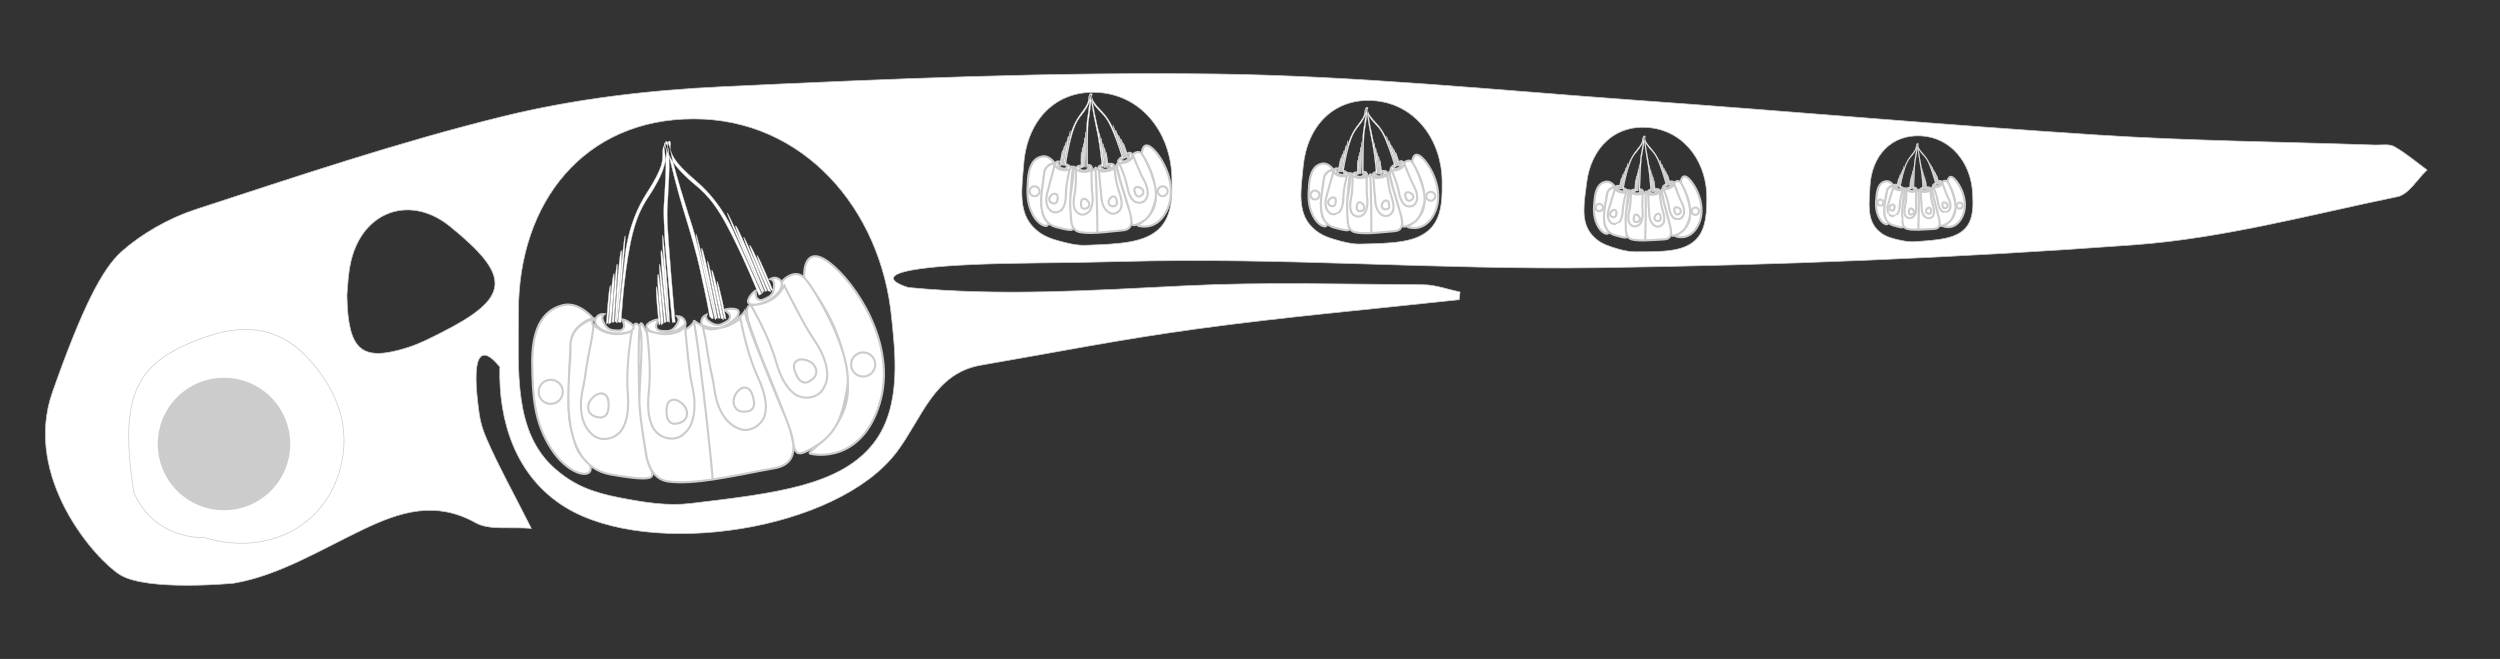 <?xml version="1.0" encoding="utf-8"?>
<!-- Generator: Adobe Illustrator 16.0.0, SVG Export Plug-In . SVG Version: 6.00 Build 0)  -->
<!DOCTYPE svg PUBLIC "-//W3C//DTD SVG 1.1//EN" "http://www.w3.org/Graphics/SVG/1.1/DTD/svg11.dtd">
<svg version="1.1" id="Zebra_Fish" xmlns="http://www.w3.org/2000/svg" xmlns:xlink="http://www.w3.org/1999/xlink" x="0px" y="0px"
	 width="3483.35px" height="918.092px" viewBox="0 0 3483.35 918.092" enable-background="new 0 0 3483.35 918.092"
	 xml:space="preserve">
<rect x="0" y="0" width="3483.35" height="918.092" fill="#333333" stroke="none"/>
<g id="Zebra_fish_-_body">
	<g>
		<path class="anatomy_id_3" fill="#FFFFFF" stroke="#CCCCCC" d="M3336.138,204.299c-7.191-4.072-18.014-1.922-27.195-2.24c-128.328-4.432-256.861-5.631-384.939-13.898
			c-214.006-13.813-427.662-32.959-641.568-48.303c-195.811-14.039-391.664-34.195-587.697-36.76
			c-229.416-3.006-459.217,6.865-688.537,17.701c-102.184,4.84-205.75,16.98-304.883,41.316
			c-144.84,35.561-286.777,83.477-428.783,129.748c-37.17,12.117-75.222,33.932-102.91,58.518
			c-27.029,24-54.719,77.398-96.5,195.969c-41.781,118.57,59.914,233.479,94.332,254.58c38.215,23.428,158.283,11.65,158.283,11.65
			c62.778-10.527,121.74-47.039,180.842-75.199c51.664-24.604,100.329-40.064,156.184-8.959
			c19.111,10.641,47.128,5.309,77.539,7.799c-25.39-50.482-45.84-86.781-62.319-124.795c-4.606-10.623-8.398-21.855-10.091-33.652
			c-19.036-132.618,28.512-66.254,28.51-66.256c-1.987,74.398,21.439,152.398,91.473,195.297
			c118.049,72.297,378.721,33.082,461.789-77.342c35.121-46.674,51.546-109.432,117.247-120.717
			c110.059-18.898,190.333-35.381,300.89-50.559c121.387-16.668,243.6-27.373,365.439-40.674c0.375-3.549,0.738-7.1,1.113-10.66
			c-17.121-3.541-34.219-10.057-51.35-10.15c-110.248-0.611-220.721-4.004-330.72,1.445
			c-129.339,6.416-258.751,15.002-386.714,2.383c0,0-110.832-31.406,180.156-34.156c39.719-0.375,79.551-0.953,119.531-2.066
			c220.014-6.127,440.596,11.881,660.789,8.738c249.582-3.561,499.424-13.629,748.33-31.961
			c123.111-9.072,244.619-41.992,366.236-67.08c15.594-3.219,27.48-24.361,41.088-37.197
			C3366.632,225.78,3352.288,213.442,3336.138,204.299z M613.959,463.962c-14.735,7.434-29.65,15.107-45.299,20.078
			c-64.344,20.438-83.938,5.832-85.254-72.995c1.069-9.162,1.223-29.725,6.114-49.086c17.436-69.049,83.131-90.734,137.666-46.43
			C713.822,385.915,711.31,414.862,613.959,463.962z M1217.764,616.868c-45.891,59.658-135.92,70.402-256,84.666
			c-31.806,3.779-64.186-1.477-98-8c-39.43-7.605-64.588-17.758-90.667-40.666c-57.831-50.801-50.667-135.691-50.667-218.977
			c0-153.051,92.121-268.256,244.316-268.256s260.771,124.791,275.574,277.125C1246.484,485.608,1257.764,564.868,1217.764,616.868z
			 M1617.405,316.333c-20.155,22.225-56.27,23.592-104.437,25.391c-12.758,0.475-25.453-2.656-38.678-6.336
			c-15.42-4.293-25.088-9.137-34.712-19.078c-21.339-22.047-15.757-55.543-13.073-88.631
			c4.932-60.807,45.243-103.609,105.709-98.705c60.466,4.902,99.583,57.98,100.556,118.98
			C1633.044,265.11,1634.972,296.963,1617.405,316.333z M1993.89,317.711c-19.26,20.582-53.205,21.342-98.48,22.328
			c-11.992,0.262-23.871-2.865-36.242-6.516c-14.424-4.26-23.436-8.949-32.33-18.43c-19.725-21.021-13.992-52.406-10.99-83.449
			c5.52-57.053,44.014-96.672,100.744-91.186c56.732,5.488,92.705,55.922,92.73,113.238
			C2009.327,269.819,2010.673,299.77,1993.89,317.711z M2378.101,278.391c-0.355,13.988,0.145,40.008-14.82,55.199
			c-17.172,17.429-46.643,17.33-85.949,17.172c-10.412-0.041-20.65-3.02-31.301-6.463c-12.42-4.018-20.135-8.289-27.643-16.715
			c-16.645-18.68-10.969-45.783-7.668-72.655c6.064-49.378,40.35-82.897,89.453-76.866
			C2349.274,184.093,2379.358,228.657,2378.101,278.391z M2739.21,317.122c-13.492,15.753-38.424,17.41-71.674,19.598
			c-8.809,0.58-17.643-1.334-26.854-3.617c-10.74-2.664-17.518-5.82-24.363-12.502c-15.182-14.816-11.98-38.072-10.777-60.994
			c2.213-42.117,29.229-72.488,71.111-70.289c41.883,2.2,69.957,38.111,71.83,80.246
			C2749.009,281.413,2750.968,303.389,2739.21,317.122z"/>
	</g>
</g>
<g id="Zebra_fish_-_eye">
	<path id="Eye_-_Iris" fill="#FFFFFF" stroke="#CCCCCC" d="M284.279,748.926c90.299,27.489,175.697-17.459,192.631-108.534
		c10.172-54.741-12.125-103.81-49.879-143.563c-37.902-39.91-84.414-45.895-136.117-28.713
		c-102.57,34.084-125.459,80.633-104.57,217.651C215.687,753.449,284.279,748.926,284.279,748.926z"/>
	<circle id="Eye_-_lens" fill="#CCCCCC" cx="312.098" cy="618.638" r="92.315"/>
</g>
<path id="Mantle_cells_-_body" fill="#FFFFFF" stroke="#CCCCCC" stroke-width="3" stroke-miterlimit="10" d="M1120.551,381.762
	c0,0-0.478-42.761,35.037-15.806s95.292,113.68,69.919,196.644c-25.374,82.966-90.807,71.505-97.024,69.272
	c-6.216-2.232,58.062-34.913,52.632-98.229c-5.431-63.316-28.579-99.218-41.595-119.308
	C1126.504,394.247,1118.34,395.404,1120.551,381.762z M826.81,443.948c0,0-19.862-24.661-43.096-18.615
	c-30.742,8-42.803,37.428-42.136,82.095s2.727,80.596,26.061,117.25s55.333,42.633,55.333,28.644
	c0-13.988-15.84-12.602-21.692-35.728c-5.854-23.126-9.882-30.246-8.895-62.928c0.988-32.683,1.304-59.127,3.278-79.23
	C797.639,455.333,821.108,442.76,826.81,443.948z M1591.078,212.233c0,0,1.326-17.42,14.821-5.188
	c13.497,12.233,34.744,49.655,21.468,82.518c-13.277,32.865-39.5,25.875-41.951,24.745c-2.45-1.13,24.872-12.145,24.913-38.108
	c0.041-25.963-8.104-41.396-12.688-50.036C1593.057,217.526,1589.693,217.708,1591.078,212.233z M1469.316,227.102
	c0,0-7.208-10.743-16.878-9.108c-12.796,2.163-18.751,13.711-20.067,31.915c-1.316,18.202-1.755,32.898,6.439,48.646
	s21.005,19.319,21.501,13.625c0.498-5.693-5.999-5.691-7.559-15.312c-1.56-9.62-2.946-12.661-1.383-25.928
	c1.564-13.266,2.632-24.018,4.15-32.129C1457.039,230.698,1467.038,226.416,1469.316,227.102z M1967.899,224.235
	c0,0,1.38-15.72,13.439-4.531c12.063,11.189,30.86,45.209,18.528,74.751c-12.336,29.543-35.946,22.957-38.147,21.911
	c-2.201-1.045,22.59-10.709,22.898-34.158c0.308-23.448-6.889-37.472-10.938-45.323
	C1969.632,229.036,1966.592,229.165,1967.899,224.235z M1857.774,236.392c0,0-6.396-9.777-15.148-8.402
	c-11.58,1.82-17.079,12.188-18.457,28.614c-1.379,16.425-1.929,29.694,5.308,44.002c7.236,14.309,18.769,17.667,19.276,12.53
	c0.509-5.137-5.357-5.203-6.666-13.908c-1.308-8.705-2.528-11.466-0.979-23.432c1.552-11.965,2.627-21.664,4.084-28.974
	C1846.649,239.512,1855.724,235.749,1857.774,236.392z M2342.061,252.795c0,0,1.495-13.02,11.258-3.463
	c9.766,9.557,24.615,38.216,13.721,62.467c-10.896,24.252-30.351,18.26-32.155,17.343c-1.804-0.917,18.991-8.389,19.769-27.849
	c0.775-19.459-4.886-31.261-8.074-37.868C2343.392,256.819,2340.865,256.859,2342.061,252.795z M2250.368,260.442
	c0,0-5.093-8.259-12.389-7.312c-9.654,1.253-14.449,9.739-15.959,23.345c-1.509,13.605-2.26,24.608,3.43,36.647
	c5.689,12.039,15.188,15.083,15.724,10.83c0.537-4.253-4.332-4.438-5.224-11.694c-0.893-7.255-1.845-9.575-0.293-19.474
	c1.554-9.898,2.662-17.926,4.033-23.962C2241.063,262.785,2248.68,259.863,2250.368,260.442z M2713.941,252.25
	c0,0,1.234-10.748,9.293-2.858c8.062,7.889,20.32,31.548,11.326,51.567c-8.994,20.021-25.055,15.074-26.544,14.317
	c-1.489-0.757,15.678-6.925,16.319-22.989c0.64-16.064-4.033-25.806-6.666-31.261C2715.04,255.571,2712.954,255.604,2713.941,252.25
	z M2638.248,258.562c0,0-4.204-6.817-10.227-6.036c-7.97,1.035-11.928,8.04-13.174,19.271c-1.246,11.231-1.866,20.314,2.831,30.253
	c4.696,9.938,12.538,12.451,12.979,8.939c0.443-3.511-3.576-3.664-4.313-9.653c-0.736-5.989-1.522-7.904-0.241-16.076
	c1.282-8.171,2.197-14.798,3.329-19.781C2630.567,260.496,2636.854,258.083,2638.248,258.562z"/>
<path id="Supporting_cells_-_body" fill="#FFFFFF" stroke="#CCCCCC" stroke-width="3" stroke-miterlimit="10" d="M890.975,562.619
	c-1.273-23.567,8.11-99.735-1.431-109.679s-4.914,20.406-35.181,13.844c-30.268-6.562-34.155-20.046-24.051-23.337
	c0,0-36.879,7.099-35.449,40.643c1.433,33.546-24.841,162.933,56.604,177.074c81.443,14.145,53.438-1.292,49.918-22.226
	C897.186,613.968,892.249,586.187,890.975,562.619z M1085.509,560.148c-2.344-5.948-38.583-92.938-43.374-110.546
	c-1.122-2.861-1.758-4.488-1.758-4.488l-2.583-11.41c0,0-5.196,10.172-29.021,20.855c-23.826,10.684-41.726-9.412-41.842-7.354
	c-0.115,2.061-6.912,15.139-38.188,21.402c-31.275,6.261-28.351-12.77-34.965-18.031c-6.615-5.258-2.917,105.855-2.772,113.32
	c1.882,29.145,7.472,55.127,9.161,70.201c4.693,20.634,13.642,34.429,31.231,36.805c17.147,2.316,38.738,0.564,61.714-2.846
	c-0.287-8.738-15.093-153.395-26.181-220.852c10.945,66.591,25.894,212.113,26.181,220.852c28.509-4.229,59.154-11.01,86.12-15.761
	c29.089-5.123,29.456-27.382,22.771-50.226c-2.197-5.764-4.403-12.14-6.797-18.965
	C1091.686,574.489,1088.011,566.499,1085.509,560.148z M1121.466,387.835c-13.883-15.076-30.917,3.16-30.917,3.16
	c-7.784,32.721-29.729,32.01-44.241,34.074c-5.929,0.845-6.699,7.818-4.234,20.107c4.218,13.919,14.919,44.682,28.924,77.153
	c6.712,16.922,28.349,69.946,29.761,76.415c7.405,25.193,3.414,40.168,24.529,29.265c36.948-19.077,47.193-39.497,55.137-88.014
	C1188.368,491.48,1135.349,402.909,1121.466,387.835z M1491.212,277.681c0.32-9.638,6.846-40.304,3.317-44.69
	c-3.53-4.386-2.726,8.131-14.811,4.384s-13.188-9.373-8.959-10.354c0,0-15.262,1.578-15.872,15.281
	c-0.609,13.704-15.902,65.43,16.743,74.08c32.644,8.652,21.794,1.375,21.105-7.271
	C1491.915,298.8,1490.893,287.318,1491.212,277.681z M1570.475,283.59c-0.743-2.504-12.4-39.197-13.724-46.534
	c-0.354-1.205-0.555-1.889-0.555-1.889l-0.646-4.736c0,0-2.476,3.955-12.553,7.457c-10.078,3.502-16.647-5.314-16.769-4.481
	c-0.12,0.834-3.352,5.917-16.303,7.353c-12.951,1.438-11.084-6.204-13.589-8.581c-2.505-2.375-4.95,42.979-5.157,46.022
	c-0.271,11.928,1.082,22.702,1.233,28.897c1.177,8.564,4.328,14.497,11.402,16.089c6.896,1.552,15.746,1.606,25.219,1.036
	c0.194-3.566-0.69-62.968-2.805-90.817c2.088,27.492,3,87.251,2.805,90.817c11.753-0.708,24.466-2.377,35.61-3.353
	c12.022-1.052,12.961-10.097,11.054-19.633c-0.689-2.424-1.361-5.097-2.092-7.959
	C1572.478,289.647,1571.267,286.264,1570.475,283.59z M1591.234,214.738c-5.115-6.629-12.696,0.188-12.696,0.188
	c-4.332,13.04-13.238,11.97-19.217,12.295c-2.443,0.133-3.005,2.943-2.438,8.032c1.223,5.815,4.484,18.716,9.029,32.43
	c2.131,7.125,9.052,29.476,9.397,32.159c2.118,10.517-0.039,16.47,8.942,12.782c15.716-6.451,20.611-14.397,25.57-33.861
	C1614.779,259.299,1596.349,221.366,1591.234,214.738z M1877.022,282.302c0.389-8.701,6.604-36.329,3.463-40.327
	c-3.143-3.999-2.548,7.314-13.423,3.805c-10.876-3.511-11.813-8.603-7.984-9.445c0,0-13.8,1.266-14.494,13.635
	c-0.693,12.371-15.045,58.928,14.35,67.081c29.392,8.155,19.668,1.469,19.137-6.346
	C1877.438,301.383,1876.634,291.002,1877.022,282.302z M1948.548,288.466c-0.646-2.269-10.79-35.53-11.91-42.17
	c-0.307-1.092-0.481-1.712-0.481-1.712l-0.534-4.283c0,0-2.277,3.546-11.414,6.603c-9.138,3.058-14.98-4.973-15.099-4.222
	c-0.116,0.753-3.089,5.309-14.801,6.472s-9.946-5.719-12.184-7.892c-2.237-2.171-4.919,38.765-5.137,41.512
	c-0.369,10.77,0.739,20.515,0.812,26.111c0.973,7.747,3.758,13.139,10.13,14.65c6.212,1.474,14.205,1.616,22.766,1.199
	c0.213-3.218,0.034-56.877-1.586-82.052c1.598,24.852,1.799,78.833,1.586,82.052c10.622-0.516,22.121-1.892,32.197-2.657
	c10.869-0.825,11.812-8.984,10.188-17.616c-0.598-2.196-1.176-4.618-1.806-7.21C1950.293,293.957,1949.235,290.889,1948.548,288.466
	z M1968.016,226.499c-4.551-6.041-11.469,0.037-11.469,0.037c-4.047,11.732-12.08,10.673-17.483,10.904
	c-2.209,0.095-2.746,2.627-2.286,7.229c1.043,5.265,3.854,16.951,7.815,29.383c1.85,6.458,7.868,26.716,8.15,29.143
	c1.805,9.52-0.206,14.875,7.943,11.637c14.262-5.662,18.766-12.788,23.447-30.314
	C1988.813,266.99,1972.565,232.538,1968.016,226.499z M2265.328,298.982c0.516-7.214,6.289-30.012,3.771-33.4
	c-2.521-3.39-2.278,6.015-11.229,2.861c-8.95-3.156-9.615-7.404-6.418-8.019c0,0-11.484,0.745-12.336,10.998
	c-0.851,10.254-13.799,48.586,10.423,56.007c24.219,7.422,16.296,1.656,16.028-4.843
	C2265.249,314.833,2264.812,306.196,2265.328,298.982z M2324.569,305.688c-0.485-1.898-8.169-29.735-8.951-35.273
	c-0.23-0.914-0.361-1.432-0.361-1.432l-0.349-3.568c0,0-1.97,2.893-9.622,5.228c-7.654,2.335-12.326-4.461-12.441-3.84
	c-0.113,0.623-2.683,4.338-12.43,5.044c-9.749,0.705-8.131-4.969-9.939-6.822c-1.81-1.852-4.944,32.072-5.187,34.348
	c-0.546,8.932,0.157,17.047,0.094,21.695c0.636,6.453,2.827,10.991,8.084,12.387c5.125,1.361,11.757,1.657,18.873,1.501
	c0.248-2.667,1.291-47.217,0.505-68.152c0.775,20.667-0.257,65.485-0.505,68.152c8.829-0.192,18.406-1.079,26.787-1.491
	c9.043-0.443,10.006-7.196,8.85-14.398c-0.447-1.836-0.874-3.859-1.34-6.026C2325.896,310.285,2325.086,307.715,2324.569,305.688z
	 M2342.106,254.677c-3.644-5.116-9.521-0.224-9.521-0.224c-3.62,9.65-10.266,8.592-14.757,8.664c-1.835,0.03-2.338,2.12-2.058,5.951
	c0.748,4.394,2.823,14.157,5.835,24.567c1.393,5.401,5.938,22.354,6.119,24.374c1.287,7.943-0.501,12.344,6.336,9.837
	c11.965-4.384,15.863-10.199,20.139-24.646C2358.473,288.753,2345.75,259.792,2342.106,254.677z M2650.598,290.377
	c0.426-5.956,5.191-24.775,3.113-27.572c-2.081-2.798-1.881,4.965-9.27,2.361c-7.389-2.605-7.938-6.112-5.299-6.619
	c0,0-9.479,0.615-10.183,9.079c-0.702,8.465-11.392,40.108,8.604,46.234c19.992,6.127,13.452,1.367,13.23-3.998
	C2650.532,303.461,2650.172,296.333,2650.598,290.377z M2699.502,295.913c-0.4-1.567-6.743-24.547-7.389-29.118
	c-0.19-0.754-0.299-1.182-0.299-1.182l-0.288-2.945c0,0-1.626,2.388-7.942,4.316c-6.319,1.928-10.176-3.683-10.271-3.17
	c-0.093,0.514-2.214,3.582-10.26,4.164c-8.049,0.582-6.713-4.102-8.205-5.632c-1.494-1.529-4.082,26.476-4.282,28.354
	c-0.45,7.374,0.13,14.072,0.077,17.909c0.525,5.327,2.334,9.073,6.674,10.226c4.23,1.124,9.705,1.368,15.58,1.239
	c0.205-2.201,1.065-38.978,0.416-56.26c0.641,17.061-0.211,54.059-0.416,56.26c7.288-0.159,15.194-0.891,22.113-1.23
	c7.465-0.366,8.26-5.94,7.305-11.886c-0.369-1.516-0.722-3.186-1.105-4.974C2700.598,299.708,2699.929,297.586,2699.502,295.913z
	 M2713.979,253.803c-3.008-4.223-7.859-0.185-7.859-0.185c-2.988,7.966-8.475,7.093-12.182,7.152
	c-1.516,0.024-1.931,1.75-1.699,4.912c0.617,3.627,2.331,11.687,4.817,20.28c1.149,4.459,4.901,18.453,5.051,20.121
	c1.063,6.557-0.413,10.189,5.23,8.121c9.877-3.619,13.096-8.419,16.625-20.345C2727.489,281.933,2716.986,258.025,2713.979,253.803z
	"/>
<path id="Hair_cells_-_body" class="anatomy_id_8" fill="#FFFFFF" stroke="#CCCCCC" stroke-width="3" stroke-miterlimit="10" d="M997.476,553.561
	c-0.626-3.24-1.705-7.415-2.166-11.66c-0.963-8.695-4.181-22.336-5.921-30.834c-3.709-18.736-4.838-32.5-9.082-51.092
	c-0.543-2.34-1.279-4.607-1.834-6.74c19.831,8.127,36.886,3.1,53.208-9.428c6.054,30.303,13.219,58.248,26.658,87.244l1.286,2.982
	c0.916,2.492,1.768,4.527,2.471,6.605c3.729,11.396,6.389,22.871,4.206,35.027c-2.869,16.285-22.653,29.746-39.635,20.291
	C1026.665,595.957,1005.43,588.372,997.476,553.561z M954.297,603.051c-13.08,14.37-36.129,7.928-44.036-6.597
	c-5.944-10.839-7.076-22.56-7.187-34.543c0.004-2.192,0.168-4.402,0.241-7.044l0.268-3.24c3.491-31.771,1.386-60.537-2.545-91.188
	c19.466,6.667,37.234,5.986,53.435-8.029c0.158,2.204,0.19,4.581,0.411,6.972c1.903,18.984,3.474,37.991,5.928,56.933
	c1.067,8.604,2.39,15.696,4.256,24.245c0.918,4.174,1.757,10.128,2.191,13.397C970.492,592.488,954.297,603.051,954.297,603.051z
	 M1017.101,441.495c0.316,5.145-5.721,7.039-9.597,9.221c-6.414,3.605-12.232,2.008-17.118-1.176
	c-3.568-2.355-8.221-5.227-6.283-10.877c-4.888,2.251-6.968,6.114-6.895,10.506c0.081,4.572,2.919,7.25,7,8.576
	c2.595,0.836,5.55,1.246,8.366,1.051c12.757-0.916,23.392-6.664,32.504-15.357c1.382-1.326,2.479-3.037,3.314-4.729
	c1.666-3.555,1.112-6.616-2.7-7.662c-3.294-0.9-4.012-1.078-8.674-0.838c-4.647,0.229-7.565,1.535-7.565,1.535
	C1019.047,438.38,1017.101,441.495,1017.101,441.495z M917.721,445.12c0,0-3.173,0.045-7.466,1.789
	c-4.337,1.752-4.915,2.219-7.522,4.433c-2.998,2.544-2.194,5.558,0.81,8.053c1.473,1.183,3.171,2.261,4.982,2.896
	c11.912,4.008,23.968,4.708,35.891,0.141c2.625-0.994,5.141-2.608,7.12-4.466c3.137-2.935,4.58-6.546,2.697-10.703
	c-1.771-4.012-5.272-6.63-10.652-6.6c4.124,4.293,1.147,8.861-1.099,12.483c-3.086,4.961-7.648,8.858-14.984,8.304
	c-4.425-0.343-10.691,0.492-12.57-4.291C914.927,457.159,911.856,455.157,917.721,445.12z M810.138,553.204
	c0.53-3.255,0.961-7.546,1.995-11.691c2.101-8.493,3.796-22.402,5.101-30.979c2.994-18.863,6.69-32.17,9.133-51.082
	c0.297-2.388,0.391-4.767,0.605-6.958c15.801,14.477,33.544,15.653,53.19,9.538c-4.792,30.531-7.724,59.229-5.135,91.08l0.176,3.246
	c-0.001,2.651,0.093,4.859,0.034,7.049c-0.438,11.98-1.907,23.671-8.156,34.325c-8.32,14.289-31.537,20.082-44.206,5.343
	C822.876,603.075,805.572,588.618,810.138,553.204z M868.563,457.362c-2.408,4.556-8.548,3.035-12.993,2.881
	c-7.354-0.259-11.491-4.651-14.006-9.911c-1.821-3.869-4.302-8.74,0.293-12.559c-5.345-0.623-9.131,1.595-11.354,5.384
	c-2.309,3.946-1.279,7.708,1.517,10.969c1.78,2.062,4.092,3.949,6.598,5.247c11.369,5.857,23.442,6.48,35.749,3.801
	c1.872-0.414,3.698-1.306,5.291-2.314c3.273-2.168,4.395-5.071,1.684-7.947c-2.347-2.482-2.866-3.009-6.973-5.229
	c-4.087-2.226-7.258-2.625-7.258-2.625C871.847,455.715,868.563,457.362,868.563,457.362z M1052.873,404.977
	c0,0-2.766,1.555-5.706,5.139c-2.974,3.61-3.259,4.295-4.493,7.486c-1.419,3.668,0.729,5.928,4.559,6.687
	c1.858,0.337,3.864,0.478,5.758,0.167c12.382-2.168,23.308-7.313,31.603-17.018c1.832-2.127,3.27-4.744,4.123-7.322
	c1.354-4.08,0.897-7.94-2.743-10.695c-3.471-2.676-7.797-3.305-12.509-0.707c5.674,1.802,5.24,7.234,4.997,11.492
	c-0.343,5.83-2.49,11.435-9.201,14.451c-4.049,1.813-9.159,5.538-13.092,2.234C1056.167,416.89,1052.511,416.598,1052.873,404.977z
	 M1149.129,537.568c-6.743,18.225-30.526,20.887-43.3,10.383c-9.572-7.822-15.012-18.265-19.604-29.333
	c-0.816-2.035-1.493-4.145-2.416-6.622l-0.965-3.103c-8.666-30.766-21.397-56.648-36.524-83.595
	c20.545-1.109,36.764-8.396,46.532-27.465c0.972,1.987,1.894,4.175,2.994,6.313c8.877,16.887,17.455,33.922,26.826,50.565
	c4.214,7.577,8.098,13.656,13.032,20.882c2.415,3.528,5.421,8.732,7.05,11.603C1160.188,521.706,1149.129,537.568,1149.129,537.568z
	 M1534.88,277.78c-0.14-1.341-0.431-3.079-0.467-4.823c-0.083-3.573-0.908-9.239-1.314-12.76c-0.843-7.757-0.813-13.399-1.88-21.117
	c-0.138-0.971-0.356-1.92-0.506-2.808c7.782,4.012,14.902,2.573,21.991-1.946c1.386,12.548,3.309,24.176,7.748,36.455l0.417,1.26
	c0.284,1.046,0.558,1.905,0.771,2.775c1.112,4.771,1.787,9.536,0.466,14.406c-1.746,6.526-10.277,11.3-16.852,6.849
	C1545.252,296.073,1536.879,292.231,1534.88,277.78z M1515.547,296.387c-5.834,5.384-14.986,1.942-17.688-4.25
	c-2.035-4.622-2.078-9.433-1.697-14.314c0.08-0.892,0.225-1.785,0.349-2.858l0.224-1.309c2.55-12.807,2.716-24.59,2.206-37.204
	c7.686,3.406,14.941,3.761,22.033-1.368c-0.014,0.902-0.086,1.871-0.08,2.852c0.099,7.793,0.062,15.586,0.388,23.382
	c0.128,3.54,0.414,6.473,0.87,10.018c0.225,1.731,0.355,4.185,0.416,5.531C1522.514,292.664,1515.547,296.387,1515.547,296.387z
	 M1546.85,232.867c-0.054,2.105-2.578,2.661-4.233,3.411c-2.739,1.24-5.05,0.383-6.926-1.086c-1.368-1.086-3.16-2.42-2.17-4.65
	c-2.07,0.742-3.054,2.24-3.18,4.03c-0.13,1.864,0.931,3.054,2.544,3.739c1.026,0.432,2.214,0.704,3.367,0.725
	c5.225,0.082,9.757-1.88,13.775-5.095c0.609-0.49,1.117-1.148,1.517-1.807c0.804-1.387,0.688-2.653-0.827-3.214
	c-1.309-0.483-1.594-0.582-3.5-0.649c-1.9-0.072-3.133,0.355-3.133,0.355C1547.754,231.668,1546.85,232.867,1546.85,232.867z
	 M1506.274,230.811c0,0-1.292-0.095-3.102,0.463c-1.828,0.558-2.08,0.728-3.219,1.536c-1.311,0.929-1.09,2.184,0.043,3.306
	c0.558,0.534,1.21,1.033,1.925,1.355c4.705,2.055,9.587,2.768,14.602,1.333c1.104-0.311,2.185-0.879,3.057-1.565
	c1.381-1.082,2.096-2.501,1.478-4.26c-0.578-1.695-1.911-2.885-4.101-3.064c1.526,1.895,0.152,3.647-0.891,5.042
	c-1.432,1.908-3.428,3.333-6.394,2.846c-1.789-0.297-4.369-0.18-4.964-2.193C1504.709,235.61,1503.531,234.687,1506.274,230.811z
	 M1458.647,270.976c0.331-1.307,0.659-3.037,1.227-4.688c1.157-3.382,2.341-8.982,3.177-12.427
	c1.889-7.571,3.867-12.855,5.533-20.465c0.205-0.961,0.328-1.927,0.493-2.811c5.917,6.453,13.096,7.563,21.309,5.772
	c-3.036,12.256-5.249,23.832-5.328,36.887l-0.044,1.328c-0.094,1.078-0.134,1.981-0.236,2.869c-0.604,4.861-1.618,9.566-4.54,13.681
	c-3.894,5.52-13.549,7.053-18.181,0.603C1462.059,291.726,1455.53,285.226,1458.647,270.976z M1485.833,234.045
	c-1.142,1.768-3.587,0.931-5.391,0.71c-2.983-0.367-4.511-2.301-5.347-4.531c-0.604-1.64-1.441-3.71,0.565-5.102
	c-2.153-0.443-3.772,0.325-4.812,1.788c-1.08,1.524-0.795,3.092,0.227,4.519c0.652,0.902,1.525,1.752,2.499,2.37
	c4.419,2.788,9.31,3.47,14.414,2.817c0.777-0.103,1.551-0.4,2.236-0.754c1.409-0.766,1.969-1.908,0.968-3.174
	c-0.867-1.094-1.06-1.327-2.652-2.376c-1.584-1.051-2.861-1.326-2.861-1.326C1487.228,233.491,1485.833,234.045,1485.833,234.045z
	 M1562.708,219.276c0,0-1.181,0.534-2.505,1.888c-1.338,1.364-1.479,1.632-2.095,2.888c-0.708,1.442,0.085,2.438,1.617,2.883
	c0.744,0.204,1.556,0.331,2.337,0.273c5.116-0.443,9.746-2.148,13.468-5.803c0.821-0.8,1.5-1.814,1.938-2.833
	c0.697-1.613,0.647-3.2-0.735-4.451c-1.318-1.212-3.057-1.622-5.066-0.733c2.245,0.936,1.875,3.131,1.625,4.855
	c-0.347,2.361-1.42,4.566-4.258,5.555c-1.712,0.594-3.924,1.929-5.408,0.444C1563.625,224.242,1562.147,223.993,1562.708,219.276z
	 M1597.17,276.662c-3.392,7.178-13.166,7.415-17.992,2.687c-3.618-3.524-5.46-7.968-6.936-12.635c-0.26-0.857-0.46-1.74-0.748-2.781
	l-0.283-1.297c-2.434-12.83-6.694-23.817-11.893-35.322c8.4,0.279,15.26-2.11,19.914-9.523c0.325,0.843,0.623,1.766,0.994,2.675
	c3.013,7.188,5.898,14.427,9.121,21.533c1.446,3.235,2.811,5.846,4.562,8.962c0.858,1.522,1.896,3.748,2.458,4.973
	C1602.235,270.599,1597.17,276.662,1597.17,276.662z M1916.46,282.848c-0.112-1.213-0.356-2.786-0.372-4.362
	c-0.037-3.228-0.723-8.353-1.053-11.537c-0.681-7.015-0.595-12.11-1.478-19.092c-0.114-0.878-0.303-1.738-0.428-2.542
	c6.986,3.705,13.432,2.479,19.881-1.527c1.121,11.348,2.735,21.869,6.617,33.006l0.363,1.142c0.246,0.948,0.484,1.727,0.668,2.515
	c0.955,4.321,1.515,8.631,0.271,13.016c-1.646,5.875-9.401,10.099-15.294,6.01C1925.637,299.477,1918.115,295.92,1916.46,282.848z
	 M1898.806,299.45c-5.326,4.802-13.556,1.598-15.933-4.023c-1.788-4.195-1.777-8.542-1.381-12.946
	c0.081-0.804,0.221-1.61,0.345-2.577l0.215-1.18c2.438-11.54,2.71-22.18,2.381-33.578c6.905,3.157,13.455,3.553,19.914-1.006
	c-0.022,0.814-0.097,1.688-0.104,2.575c0.009,7.04-0.105,14.077,0.106,21.121c0.081,3.199,0.308,5.851,0.682,9.058
	c0.186,1.566,0.278,3.783,0.318,5C1905.136,296.161,1898.806,299.45,1898.806,299.45z M1927.739,242.409
	c-0.07,1.901-2.355,2.376-3.857,3.037c-2.486,1.092-4.565,0.293-6.243-1.053c-1.226-0.996-2.83-2.219-1.911-4.223
	c-1.878,0.648-2.783,1.991-2.915,3.607c-0.137,1.682,0.809,2.769,2.259,3.403c0.922,0.401,1.992,0.659,3.034,0.69
	c4.718,0.128,8.831-1.596,12.493-4.458c0.555-0.437,1.021-1.025,1.389-1.616c0.74-1.245,0.649-2.389-0.712-2.912
	c-1.178-0.45-1.435-0.542-3.155-0.623c-1.715-0.085-2.834,0.289-2.834,0.289C1928.568,241.335,1927.739,242.409,1927.739,242.409z
	 M1891.115,240.128c0,0-1.166-0.1-2.806,0.385c-1.657,0.485-1.887,0.636-2.924,1.354c-1.193,0.825-1.008,1.96,0.004,2.986
	c0.498,0.488,1.082,0.945,1.726,1.245c4.227,1.905,8.629,2.6,13.173,1.356c1-0.269,1.982-0.771,2.777-1.381
	c1.258-0.963,1.92-2.237,1.379-3.832c-0.504-1.538-1.695-2.626-3.672-2.811c1.358,1.727,0.099,3.295-0.856,4.544
	c-1.314,1.709-3.131,2.974-5.804,2.504c-1.613-0.287-3.944-0.208-4.462-2.033C1889.651,244.446,1888.597,243.6,1891.115,240.128z
	 M1847.681,275.906c0.313-1.177,0.627-2.736,1.158-4.221c1.08-3.042,2.207-8.087,2.999-11.19c1.785-6.818,3.626-11.57,5.21-18.425
	c0.195-0.866,0.317-1.737,0.475-2.533c5.277,5.89,11.75,6.967,19.186,5.436c-2.869,11.037-4.989,21.469-5.197,33.259l-0.053,1.198
	c-0.097,0.973-0.143,1.788-0.243,2.589c-0.598,4.383-1.562,8.623-4.243,12.308c-3.574,4.945-12.311,6.228-16.428,0.354
	C1850.545,294.682,1844.717,288.744,1847.681,275.906z M1872.619,242.836c-1.051,1.585-3.249,0.803-4.876,0.585
	c-2.69-0.362-4.051-2.125-4.782-4.147c-0.528-1.488-1.264-3.366,0.563-4.602c-1.94-0.423-3.411,0.254-4.366,1.564
	c-0.99,1.366-0.749,2.785,0.159,4.083c0.579,0.822,1.358,1.599,2.233,2.167c3.96,2.564,8.371,3.231,12.988,2.695
	c0.702-0.084,1.404-0.345,2.026-0.658c1.281-0.677,1.799-1.702,0.906-2.857c-0.771-0.997-0.942-1.209-2.369-2.173
	c-1.42-0.965-2.57-1.227-2.57-1.227C1873.885,242.35,1872.619,242.836,1872.619,242.836z M1942.204,230.299
	c0,0-1.072,0.471-2.283,1.679c-1.222,1.218-1.353,1.459-1.922,2.586c-0.654,1.295,0.052,2.203,1.432,2.621
	c0.669,0.191,1.401,0.315,2.108,0.271c4.625-0.346,8.823-1.838,12.224-5.1c0.749-0.714,1.373-1.623,1.779-2.539
	c0.646-1.45,0.618-2.884-0.618-4.027c-1.177-1.108-2.744-1.498-4.566-0.715c2.017,0.869,1.659,2.848,1.416,4.402
	c-0.339,2.128-1.33,4.109-3.903,4.972c-1.554,0.519-3.564,1.701-4.89,0.345C1942.98,234.794,1941.648,234.554,1942.204,230.299z
	 M1972.729,282.488c-3.139,6.447-11.969,6.56-16.277,2.239c-3.231-3.221-4.849-7.254-6.132-11.484
	c-0.227-0.777-0.398-1.576-0.647-2.52l-0.242-1.174c-2.063-11.613-5.797-21.581-10.371-32.025c7.584,0.34,13.804-1.747,18.083-8.393
	c0.285,0.765,0.545,1.602,0.872,2.426c2.645,6.523,5.176,13.091,8.012,19.543c1.271,2.936,2.478,5.309,4.026,8.142
	c0.758,1.384,1.672,3.404,2.167,4.517C1977.367,277.065,1972.729,282.488,1972.729,282.488z M2298.056,300.312
	c-0.066-1.01-0.234-2.321-0.212-3.629c0.04-2.68-0.415-6.951-0.618-9.601c-0.409-5.839-0.225-10.067-0.803-15.882
	c-0.075-0.732-0.212-1.45-0.299-2.12c5.718,3.231,11.096,2.357,16.539-0.827c0.678,9.445,1.785,18.216,4.76,27.547l0.276,0.957
	c0.183,0.793,0.364,1.444,0.499,2.103c0.696,3.608,1.065,7.199-0.063,10.812c-1.497,4.841-8.029,8.175-12.83,4.649
	C2305.305,314.32,2299.14,311.2,2298.056,300.312z M2283.03,313.702c-4.527,3.868-11.289,1.025-13.137-3.694
	c-1.392-3.522-1.286-7.13-0.859-10.778c0.086-0.666,0.219-1.332,0.344-2.132l0.205-0.976c2.278-9.525,2.741-18.353,2.722-27.822
	c5.662,2.774,11.091,3.248,16.554-0.393c-0.036,0.675-0.117,1.4-0.143,2.136c-0.148,5.844-0.4,11.684-0.38,17.537
	c-0.005,2.657,0.124,4.864,0.363,7.535c0.12,1.304,0.147,3.146,0.154,4.157C2288.358,311.112,2283.03,313.702,2283.03,313.702z
	 M2308.317,266.99c-0.102,1.577-2.009,1.921-3.27,2.436c-2.089,0.851-3.797,0.142-5.159-1.013c-0.996-0.854-2.301-1.905-1.494-3.548
	c-1.573,0.497-2.354,1.592-2.5,2.93c-0.15,1.393,0.61,2.316,1.8,2.875c0.757,0.354,1.639,0.592,2.504,0.64
	c3.914,0.211,7.366-1.129,10.471-3.423c0.47-0.351,0.87-0.829,1.188-1.311c0.642-1.017,0.593-1.969-0.526-2.433
	c-0.968-0.4-1.18-0.481-2.605-0.587c-1.422-0.109-2.359,0.177-2.359,0.177C2309.029,266.118,2308.317,266.99,2308.317,266.99z
	 M2277.964,264.284c0,0-0.966-0.108-2.338,0.257c-1.387,0.367-1.58,0.486-2.457,1.06c-1.01,0.659-0.88,1.605-0.063,2.479
	c0.403,0.416,0.877,0.809,1.405,1.071c3.467,1.676,7.105,2.35,10.905,1.419c0.836-0.201,1.663-0.596,2.337-1.085
	c1.064-0.772,1.643-1.814,1.229-3.151c-0.384-1.288-1.35-2.217-2.985-2.415c1.089,1.464,0.008,2.738-0.813,3.753
	c-1.13,1.39-2.665,2.4-4.874,1.95c-1.333-0.273-3.27-0.26-3.659-1.786C2276.652,267.836,2275.796,267.11,2277.964,264.284z
	 M2241.11,293.021c0.287-0.971,0.582-2.258,1.056-3.479c0.965-2.501,2.012-6.665,2.739-9.223c1.633-5.621,3.266-9.525,4.733-15.181
	c0.181-0.714,0.302-1.435,0.45-2.093c4.251,5.007,9.6,6.045,15.807,4.939c-2.627,9.099-4.619,17.712-5.053,27.495l-0.07,0.994
	c-0.103,0.806-0.159,1.481-0.26,2.144c-0.593,3.626-1.488,7.124-3.795,10.124c-3.078,4.025-10.358,4.896-13.647-0.07
	C2243.071,308.672,2238.365,303.612,2241.11,293.021z M2262.549,266.121c-0.908,1.292-2.716,0.595-4.061,0.377
	c-2.226-0.36-3.315-1.854-3.878-3.549c-0.405-1.247-0.975-2.822,0.569-3.808c-1.602-0.395-2.838,0.135-3.659,1.202
	c-0.853,1.112-0.684,2.295,0.041,3.394c0.463,0.695,1.093,1.358,1.807,1.848c3.23,2.217,6.877,2.869,10.723,2.526
	c0.585-0.055,1.173-0.255,1.696-0.501c1.079-0.534,1.531-1.374,0.816-2.352c-0.618-0.845-0.756-1.025-1.919-1.857
	c-1.158-0.833-2.106-1.076-2.106-1.076C2263.609,265.746,2262.549,266.121,2262.549,266.121z M2320.595,257.259
	c0,0-0.901,0.367-1.934,1.343c-1.041,0.983-1.155,1.181-1.652,2.104c-0.571,1.06-0.006,1.83,1.13,2.207
	c0.551,0.174,1.156,0.293,1.744,0.272c3.848-0.185,7.366-1.33,10.261-3.963c0.638-0.576,1.177-1.316,1.534-2.067
	c0.568-1.189,0.577-2.381-0.424-3.357c-0.952-0.946-2.245-1.304-3.775-0.695c1.655,0.766,1.314,2.4,1.078,3.686
	c-0.329,1.759-1.195,3.381-3.351,4.041c-1.302,0.396-2.997,1.333-4.067,0.177C2321.139,261.007,2320.038,260.778,2320.595,257.259z
	 M2344.777,301.262c-2.75,5.283-10.083,5.18-13.563,1.498c-2.611-2.746-3.864-6.13-4.835-9.67c-0.172-0.65-0.296-1.317-0.482-2.106
	l-0.175-0.98c-1.454-9.686-4.333-18.044-7.898-26.817c6.288,0.451,11.498-1.143,15.199-6.566c0.219,0.641,0.416,1.342,0.669,2.034
	c2.051,5.474,4.007,10.983,6.217,16.402c0.991,2.466,1.939,4.462,3.162,6.849c0.599,1.165,1.313,2.863,1.699,3.798
	C2348.747,296.863,2344.777,301.262,2344.777,301.262z M2677.615,291.475c-0.056-0.833-0.194-1.916-0.176-2.996
	c0.033-2.213-0.342-5.738-0.51-7.926c-0.338-4.82-0.186-8.311-0.663-13.111c-0.062-0.604-0.175-1.197-0.246-1.75
	c4.72,2.667,9.159,1.946,13.653-0.683c0.559,7.797,1.473,15.038,3.929,22.741l0.228,0.79c0.151,0.655,0.301,1.192,0.412,1.736
	c0.575,2.979,0.88,5.943-0.052,8.925c-1.236,3.996-6.628,6.749-10.592,3.838C2683.599,303.039,2678.51,300.463,2677.615,291.475z
	 M2665.211,302.528c-3.737,3.193-9.319,0.847-10.844-3.049c-1.149-2.908-1.063-5.886-0.71-8.897c0.071-0.55,0.181-1.099,0.284-1.76
	l0.169-0.806c1.881-7.863,2.263-15.15,2.247-22.967c4.674,2.29,9.155,2.681,13.665-0.325c-0.03,0.558-0.097,1.156-0.118,1.763
	c-0.122,4.825-0.33,9.645-0.313,14.477c-0.004,2.194,0.103,4.015,0.3,6.22c0.1,1.076,0.122,2.597,0.128,3.432
	C2669.609,300.391,2665.211,302.528,2665.211,302.528z M2686.086,263.967c-0.084,1.302-1.658,1.586-2.699,2.011
	c-1.725,0.703-3.135,0.117-4.259-0.836c-0.822-0.705-1.899-1.572-1.233-2.929c-1.299,0.41-1.943,1.314-2.063,2.419
	c-0.124,1.15,0.503,1.912,1.485,2.374c0.625,0.292,1.353,0.489,2.067,0.528c3.23,0.174,6.081-0.932,8.644-2.825
	c0.388-0.29,0.718-0.684,0.98-1.082c0.53-0.84,0.49-1.625-0.434-2.009c-0.8-0.33-0.975-0.397-2.151-0.485
	c-1.174-0.09-1.948,0.146-1.948,0.146C2686.674,263.248,2686.086,263.967,2686.086,263.967z M2661.029,261.733
	c0,0-0.798-0.09-1.931,0.212c-1.145,0.303-1.304,0.401-2.028,0.875c-0.833,0.544-0.727,1.325-0.053,2.046
	c0.334,0.343,0.725,0.667,1.16,0.884c2.862,1.383,5.866,1.94,9.003,1.171c0.69-0.166,1.373-0.492,1.929-0.896
	c0.879-0.637,1.356-1.498,1.016-2.601c-0.317-1.063-1.114-1.831-2.465-1.993c0.898,1.208,0.007,2.26-0.671,3.098
	c-0.933,1.147-2.2,1.981-4.023,1.61c-1.101-0.226-2.699-0.214-3.021-1.475C2659.946,264.666,2659.239,264.066,2661.029,261.733z
	 M2630.605,285.457c0.237-0.801,0.48-1.864,0.872-2.872c0.796-2.065,1.66-5.502,2.261-7.613c1.349-4.64,2.696-7.863,3.908-12.532
	c0.148-0.59,0.249-1.184,0.371-1.728c3.51,4.133,7.925,4.99,13.049,4.077c-2.169,7.511-3.813,14.622-4.171,22.697l-0.059,0.82
	c-0.085,0.665-0.131,1.223-0.214,1.77c-0.49,2.993-1.229,5.88-3.133,8.357c-2.541,3.323-8.551,4.042-11.267-0.058
	C2632.225,298.376,2628.34,294.199,2630.605,285.457z M2648.304,263.25c-0.75,1.067-2.242,0.491-3.353,0.312
	c-1.837-0.297-2.736-1.53-3.201-2.93c-0.334-1.029-0.805-2.33,0.471-3.144c-1.322-0.326-2.343,0.112-3.021,0.992
	c-0.703,0.918-0.564,1.895,0.034,2.801c0.382,0.574,0.902,1.121,1.491,1.526c2.667,1.83,5.678,2.368,8.852,2.085
	c0.483-0.045,0.969-0.211,1.4-0.414c0.891-0.44,1.265-1.134,0.674-1.941c-0.51-0.698-0.624-0.846-1.584-1.533
	c-0.956-0.688-1.738-0.888-1.738-0.888C2649.179,262.94,2648.304,263.25,2648.304,263.25z M2696.221,255.935
	c0,0-0.744,0.303-1.596,1.109c-0.859,0.812-0.954,0.975-1.364,1.737c-0.472,0.875-0.005,1.511,0.933,1.822
	c0.455,0.144,0.955,0.242,1.439,0.225c3.177-0.152,6.081-1.098,8.471-3.271c0.526-0.476,0.972-1.087,1.267-1.707
	c0.469-0.982,0.477-1.965-0.35-2.771c-0.786-0.781-1.854-1.077-3.117-0.574c1.366,0.632,1.085,1.981,0.89,3.042
	c-0.271,1.452-0.986,2.791-2.766,3.336c-1.074,0.327-2.474,1.1-3.357,0.146C2696.67,259.028,2695.762,258.839,2696.221,255.935z
	 M2716.184,292.259c-2.27,4.361-8.323,4.276-11.196,1.236c-2.156-2.267-3.19-5.06-3.991-7.982c-0.143-0.537-0.244-1.088-0.398-1.739
	l-0.145-0.809c-1.2-7.996-3.577-14.895-6.52-22.137c5.19,0.372,9.491-0.944,12.547-5.42c0.18,0.529,0.343,1.108,0.552,1.679
	c1.693,4.519,3.308,9.067,5.132,13.541c0.818,2.036,1.602,3.684,2.61,5.654c0.494,0.961,1.084,2.363,1.403,3.135
	C2719.461,288.628,2716.184,292.259,2716.184,292.259z"/>
<path id="Supporting_cells_-_body_1_" fill="#FFFFFF" stroke="#FFFFFF" stroke-width="3" stroke-miterlimit="10" d="
	M1051.154,632.125c1.479,9.173-4.76,17.807-13.931,19.285c-9.173,1.477-17.807-4.761-19.284-13.932
	c-1.478-9.174,4.76-17.808,13.933-19.285C1041.042,616.717,1049.676,622.953,1051.154,632.125z M967.226,642.858
	c1.258,7.808-4.052,15.157-11.86,16.415c-7.809,1.259-15.157-4.052-16.416-11.858c-1.259-7.81,4.052-15.159,11.858-16.416
	C958.62,629.74,965.968,635.051,967.226,642.858z M881.095,628.986c1.478,9.174-4.759,17.807-13.933,19.284
	c-9.172,1.479-17.807-4.761-19.283-13.933c-1.479-9.172,4.76-17.806,13.932-19.282C870.982,613.577,879.616,619.813,881.095,628.986
	z M1142.589,586.075c-0.751,9.26-8.866,16.158-18.127,15.408c-9.26-0.748-16.159-8.867-15.408-18.127
	c0.749-9.262,8.865-16.158,18.125-15.406C1136.44,568.698,1143.34,576.813,1142.589,586.075z M1555.642,310.371
	c0.275,3.786-2.57,7.078-6.355,7.354c-3.786,0.275-7.078-2.57-7.354-6.355c-0.275-3.787,2.57-7.078,6.356-7.353
	C1552.074,303.741,1555.366,306.585,1555.642,310.371z M1521.103,311.755c0.234,3.223-2.188,6.025-5.412,6.26
	c-3.222,0.234-6.024-2.188-6.259-5.41c-0.235-3.223,2.188-6.025,5.41-6.26C1518.065,306.11,1520.868,308.533,1521.103,311.755z
	 M1486.54,303.048c0.275,3.786-2.57,7.079-6.355,7.354c-3.786,0.276-7.079-2.57-7.354-6.356c-0.276-3.785,2.57-7.077,6.356-7.352
	C1482.972,296.417,1486.264,299.262,1486.54,303.048z M1594.492,294.879c-0.635,3.742-4.183,6.26-7.925,5.626
	c-3.742-0.634-6.261-4.184-5.626-7.925c0.635-3.743,4.182-6.261,7.924-5.626C1592.607,287.588,1595.126,291.135,1594.492,294.879z
	 M1935.141,312.273c0.209,3.422-2.395,6.366-5.815,6.575c-3.422,0.209-6.367-2.396-6.576-5.817c-0.21-3.423,2.395-6.366,5.818-6.575
	C1931.988,306.248,1934.932,308.851,1935.141,312.273z M1903.932,313.164c0.178,2.913-2.039,5.419-4.953,5.597
	c-2.912,0.178-5.419-2.039-5.595-4.952c-0.18-2.913,2.037-5.418,4.949-5.597C1901.249,308.033,1903.755,310.25,1903.932,313.164z
	 M1872.807,304.938c0.211,3.422-2.394,6.366-5.815,6.575c-3.422,0.21-6.367-2.395-6.576-5.817s2.396-6.366,5.818-6.575
	C1869.654,298.913,1872.599,301.516,1872.807,304.938z M1970.392,298.688c-0.612,3.373-3.844,5.61-7.218,4.999
	c-3.373-0.611-5.611-3.844-5-7.217c0.612-3.373,3.844-5.61,7.217-4.998C1968.765,292.083,1971.003,295.313,1970.392,298.688z
	 M2313.375,324.748c0.098,2.846-2.129,5.231-4.974,5.329c-2.845,0.098-5.232-2.13-5.33-4.975c-0.098-2.846,2.13-5.231,4.976-5.329
	C2310.892,319.676,2313.277,321.902,2313.375,324.748z M2287.446,324.794c0.083,2.422-1.813,4.454-4.235,4.536
	c-2.423,0.083-4.453-1.813-4.535-4.235c-0.085-2.422,1.811-4.453,4.233-4.536C2285.334,320.476,2287.365,322.372,2287.446,324.794z
	 M2261.79,317.274c0.1,2.846-2.128,5.232-4.974,5.329c-2.846,0.098-5.233-2.129-5.33-4.975c-0.098-2.845,2.13-5.231,4.976-5.329
	C2259.308,312.202,2261.693,314.429,2261.79,317.274z M2342.94,314.252c-0.582,2.787-3.314,4.572-6.103,3.99
	c-2.786-0.583-4.573-3.316-3.991-6.103c0.584-2.786,3.316-4.572,6.104-3.989C2341.737,308.734,2343.523,311.465,2342.94,314.252z
	 M2690.784,311.298c0.081,2.349-1.757,4.319-4.105,4.399c-2.349,0.081-4.319-1.758-4.4-4.106c-0.08-2.35,1.759-4.319,4.107-4.399
	S2690.704,308.949,2690.784,311.298z M2669.38,311.336c0.068,1.999-1.496,3.676-3.496,3.745c-2,0.069-3.676-1.496-3.744-3.496
	c-0.069-1.999,1.495-3.676,3.495-3.745C2667.637,307.771,2669.313,309.336,2669.38,311.336z M2648.201,305.128
	c0.082,2.35-1.757,4.319-4.106,4.399c-2.349,0.081-4.32-1.758-4.399-4.107c-0.081-2.349,1.758-4.319,4.107-4.399
	C2646.151,300.941,2648.121,302.779,2648.201,305.128z M2715.191,302.633c-0.48,2.3-2.736,3.774-5.038,3.294
	c-2.3-0.481-3.775-2.738-3.295-5.038c0.482-2.3,2.737-3.774,5.038-3.293S2715.672,300.333,2715.191,302.633z"/>
<path id="Hair_cells_-_stereocilia" class="anatomy_id_8" fill="#FFFFFF" stroke="#CCCCCC" stroke-width="0.5" stroke-miterlimit="10" d="
	M1011.731,444.696c0,0-9.888-49.904-12.43-52.32c-2.541-2.413,9.716,50.953,9.716,50.953L1011.731,444.696z M1008.514,445.458
	c0,0-13.018-65.701-16.363-68.882c-3.347-3.178,12.792,67.084,12.792,67.084L1008.514,445.458z M1003.602,443.446
	c0,0-14.564-75.111-17.599-79.515c-3.039-4.403,14.868,79.493,14.868,79.493L1003.602,443.446z M999.598,443.61
	c0,0-18.532-97.777-21.874-97.619c-3.341,0.157,19.827,97.012,19.827,97.012L999.598,443.61z M997.796,444.038
	c0,0-25.669-116.739-27.981-117.781c-2.312-1.041,25.819,118.42,26.537,118.911C997.07,445.66,997.796,444.038,997.796,444.038z
	 M1077.125,405.03c0,0-19.208-47.109-22.162-48.997c-2.954-1.886,19.238,48.171,19.238,48.171L1077.125,405.03z M1074.112,406.391
	c0,0-25.287-62.021-29.176-64.508c-3.892-2.482,25.328,63.423,25.328,63.423L1074.112,406.391z M1068.907,405.352
	c0,0-28.596-70.966-32.414-74.711c-3.821-3.744,29.729,75.208,29.729,75.208L1068.907,405.352z M1065.007,406.274
	c0,0-36.806-92.461-40.057-91.67c-3.25,0.791,37.932,91.462,37.932,91.462L1065.007,406.274z M1063.321,407.037
	c0,0-47.423-109.718-49.892-110.301c-2.468-0.582,47.89,111.339,48.688,111.685C1062.917,408.768,1063.321,407.037,1063.321,407.037
	z M920.32,451.019c0,0-4.061-54.604-5.774-51.548c-1.715,3.059,3.586,53.653,3.586,53.653L920.32,451.019z M924.31,450.13
	c0,0-5.346-71.893-7.603-67.869c-2.257,4.028,4.722,70.643,4.722,70.643L924.31,450.13z M928.127,448.704
	c0,0-7.684-85.443-9.285-80.338c-1.599,5.104,6.685,81.162,6.685,81.162L928.127,448.704z M931.176,447.316
	c0,0-6.488-99.372-9.726-98.537c-3.239,0.835,7.951,99.723,7.951,99.723L931.176,447.316z M932.962,449.032
	c0.539-0.682-7.887-123.121-9.788-121.443c-1.901,1.678,8.075,120.791,8.075,120.791S932.421,449.716,932.962,449.032z
	 M847.277,449.714c0,0,5.221-54.506,3.015-51.781c-2.206,2.723-5.525,53.488-5.525,53.488L847.277,449.714z M851.361,449.517
	c0,0,6.875-71.767,3.97-68.18c-2.905,3.588-7.277,70.424-7.277,70.424L851.361,449.517z M855.366,448.751
	c0,0,6.856-85.513,4.417-80.752c-2.439,4.763-7.121,81.127-7.121,81.127L855.366,448.751z M858.603,447.899
	c0,0,10.39-99.041,7.057-98.764c-3.333,0.278-9.005,99.635-9.005,99.635L858.603,447.899z M860.074,449.892
	c0.647-0.58,13.023-122.682,10.865-121.35c-2.157,1.332-12.443,120.418-12.443,120.418S859.426,450.474,860.074,449.892z
	 M1544.551,233.979c0,0-2.25-20.662-3.198-21.735c-0.948-1.073,2.143,21.083,2.143,21.083L1544.551,233.979z M1543.214,234.175
	c0,0-2.962-27.203-4.211-28.616c-1.25-1.412,2.822,27.758,2.822,27.758L1543.214,234.175z M1541.288,233.182
	c0,0-3.258-31.088-4.337-32.988c-1.081-1.9,3.225,32.882,3.225,32.882L1541.288,233.182z M1539.651,233.106
	c0,0-4.067-40.453-5.432-40.508c-1.365-0.054,4.621,40.188,4.621,40.188L1539.651,233.106z M1538.903,233.216
	c0,0-6.297-48.424-7.202-48.931c-0.904-0.506,6.299,49.114,6.574,49.339C1538.55,233.85,1538.903,233.216,1538.903,233.216z
	 M1572.577,220.16c0,0-6.144-19.855-7.279-20.729c-1.135-0.872,6.118,20.29,6.118,20.29L1572.577,220.16z M1571.302,220.607
	c0,0-8.087-26.141-9.582-27.292c-1.497-1.148,8.054,26.713,8.054,26.713L1571.302,220.607z M1569.221,219.999
	c0,0-9.116-29.9-10.537-31.56c-1.422-1.66,9.426,31.666,9.426,31.666L1569.221,219.999z M1567.6,220.236
	c0,0-11.693-38.94-13.044-38.734c-1.351,0.207,12.187,38.574,12.187,38.574L1567.6,220.236z M1566.887,220.486
	c0,0-15.401-46.34-16.385-46.666c-0.984-0.324,15.533,47.017,15.846,47.186C1566.661,221.177,1566.887,220.486,1566.887,220.486z
	 M1507.123,233.303c0,0,0.288-22.368-0.518-21.186c-0.807,1.184-0.448,21.964-0.448,21.964L1507.123,233.303z M1508.779,233.083
	c0,0,0.379-29.45-0.683-27.891c-1.062,1.559-0.589,28.919-0.589,28.919L1508.779,233.083z M1510.383,232.639
	c0,0-0.091-35.048-0.923-33.027c-0.833,2.02-0.165,33.27-0.165,33.27L1510.383,232.639z M1511.672,232.182
	c0,0,0.892-40.674-0.456-40.45c-1.348,0.226-0.309,40.87-0.309,40.87L1511.672,232.182z M1512.339,232.944
	c0.243-0.258,1.167-50.39,0.333-49.775c-0.833,0.616-1.007,49.448-1.007,49.448S1512.094,233.204,1512.339,232.944z
	 M1477.441,230.176c0,0,4.062-21.998,3.067-20.967c-0.995,1.029-4.15,21.572-4.15,21.572L1477.441,230.176z M1479.11,230.241
	c0,0,5.349-28.964,4.039-27.608c-1.31,1.357-5.465,28.404-5.465,28.404L1479.11,230.241z M1480.768,230.071
	c0,0,5.83-34.559,4.668-32.708c-1.162,1.852-5.782,32.766-5.782,32.766L1480.768,230.071z M1482.115,229.839
	c0,0,7.75-39.939,6.382-39.945c-1.366-0.005-7.206,40.231-7.206,40.231L1482.115,229.839z M1482.643,230.703
	c0.284-0.213,9.661-49.467,8.736-49.002c-0.926,0.465-9.346,48.567-9.346,48.567S1482.358,230.917,1482.643,230.703z
	 M1925.651,243.389c0,0-1.816-18.685-2.661-19.664c-0.845-0.979,1.715,19.064,1.715,19.064L1925.651,243.389z M1924.442,243.552
	c0,0-2.391-24.6-3.505-25.889c-1.113-1.289,2.261,25.1,2.261,25.1L1924.442,243.552z M1922.713,242.635
	c0,0-2.618-28.111-3.572-29.838c-0.957-1.727,2.569,29.731,2.569,29.731L1922.713,242.635z M1921.236,242.549
	c0,0-3.251-36.578-4.484-36.642c-1.231-0.063,3.755,36.345,3.755,36.345L1921.236,242.549z M1920.56,242.641
	c0,0-5.183-43.8-5.994-44.268c-0.812-0.466,5.177,44.424,5.422,44.63C1920.233,243.21,1920.56,242.641,1920.56,242.641z
	 M1951.106,231.2c0,0-5.34-17.997-6.356-18.797c-1.015-0.8,5.313,18.388,5.313,18.388L1951.106,231.2z M1949.952,231.591
	c0,0-7.033-23.694-8.369-24.749c-1.34-1.053,6.994,24.21,6.994,24.21L1949.952,231.591z M1948.078,231.02
	c0,0-7.922-27.1-9.188-28.613c-1.267-1.514,8.183,28.697,8.183,28.697L1948.078,231.02z M1946.612,231.218
	c0,0-10.154-35.292-11.376-35.12c-1.224,0.173,10.604,34.965,10.604,34.965L1946.612,231.218z M1945.965,231.436
	c0,0-13.426-42.013-14.311-42.317c-0.886-0.304,13.538,42.625,13.819,42.781C1945.755,232.057,1945.965,231.436,1945.965,231.436z
	 M1891.855,242.388c0,0,0.494-20.198-0.246-19.139c-0.741,1.061-0.634,19.832-0.634,19.832L1891.855,242.388z M1893.354,242.206
	c0,0,0.65-26.593-0.325-25.197c-0.976,1.397-0.834,26.112-0.834,26.112L1893.354,242.206z M1894.807,241.822
	c0,0,0.283-31.655-0.488-29.838c-0.774,1.815-0.496,30.046-0.496,30.046L1894.807,241.822z M1895.976,241.423
	c0,0,1.23-36.726,0.012-36.537c-1.219,0.189-0.706,36.909-0.706,36.909L1895.976,241.423z M1896.569,242.118
	c0.224-0.23,1.581-45.498,0.821-44.951c-0.759,0.547-1.426,44.649-1.426,44.649S1896.347,242.35,1896.569,242.118z M1865.08,239.254
	c0,0,3.898-19.826,2.99-18.905c-0.908,0.919-3.973,19.44-3.973,19.44L1865.08,239.254z M1866.588,239.33
	c0,0,5.133-26.104,3.936-24.892c-1.195,1.212-5.231,25.596-5.231,25.596L1866.588,239.33z M1868.086,239.193
	c0,0,5.627-31.151,4.558-29.492c-1.068,1.661-5.564,29.532-5.564,29.532L1868.086,239.193z M1869.305,238.999
	c0,0,7.416-35.991,6.182-36.01c-1.234-0.02-6.928,36.26-6.928,36.26L1869.305,238.999z M1869.773,239.784
	c0.259-0.189,9.241-44.576,8.4-44.166c-0.84,0.411-8.946,43.766-8.946,43.766S1869.515,239.974,1869.773,239.784z M2306.563,267.758
	c0,0-1.093-15.552-1.772-16.384c-0.68-0.831,1,15.864,1,15.864L2306.563,267.758z M2305.555,267.866c0,0-1.438-20.475-2.334-21.57
	c-0.896-1.094,1.318,20.887,1.318,20.887L2305.555,267.866z M2304.14,267.067c0,0-1.55-23.395-2.303-24.851
	c-0.757-1.455,1.473,24.739,1.473,24.739L2304.14,267.067z M2302.915,266.963c0,0-1.887-30.438-2.909-30.519
	c-1.021-0.08,2.312,30.256,2.312,30.256L2302.915,266.963z M2302.352,267.024c0,0-3.33-36.477-3.993-36.883
	c-0.663-0.405,3.311,36.994,3.511,37.171C2302.068,267.489,2302.352,267.024,2302.352,267.024z M2327.964,258.205
	c0,0-4.033-15.059-4.858-15.747c-0.825-0.686,4.002,15.384,4.002,15.384L2327.964,258.205z M2326.998,258.503
	c0,0-5.313-19.826-6.398-20.731c-1.089-0.904,5.27,20.253,5.27,20.253L2326.998,258.503z M2325.454,257.987
	c0,0-5.975-22.672-6.991-23.957c-1.018-1.285,6.156,24.005,6.156,24.005L2325.454,257.987z M2324.233,258.12
	c0,0-7.646-29.524-8.663-29.408c-1.021,0.116,8.026,29.262,8.026,29.262L2324.233,258.12z M2323.691,258.286
	c0,0-10.213-35.176-10.941-35.448c-0.728-0.272,10.293,35.687,10.522,35.822C2323.503,258.797,2323.691,258.286,2323.691,258.286z
	 M2278.528,266.176c0,0,0.858-16.757,0.22-15.893c-0.638,0.863-0.966,16.45-0.966,16.45L2278.528,266.176z M2279.776,266.059
	c0,0,1.13-22.063,0.289-20.926c-0.842,1.138-1.272,21.659-1.272,21.659L2279.776,266.059z M2280.99,265.772
	c0,0,0.938-26.273,0.258-24.782c-0.684,1.49-1.079,24.933-1.079,24.933L2280.99,265.772z M2281.97,265.467
	c0,0,1.838-30.461,0.821-30.332c-1.016,0.131-1.405,30.625-1.405,30.625L2281.97,265.467z M2282.447,266.057
	c0.19-0.187,2.323-37.736,1.681-37.298s-2.176,37.035-2.176,37.035S2282.258,266.245,2282.447,266.057z M2256.37,262.98
	c0,0,3.676-16.372,2.902-15.628c-0.775,0.743-3.73,16.05-3.73,16.05L2256.37,262.98z M2257.619,263.076
	c0,0,4.841-21.556,3.82-20.577c-1.02,0.979-4.911,21.133-4.911,21.133L2257.619,263.076z M2258.866,262.997
	c0,0,5.363-25.736,4.438-24.383c-0.924,1.355-5.275,24.394-5.275,24.394L2258.866,262.997z M2259.883,262.862
	c0,0,6.955-29.714,5.931-29.757c-1.023-0.043-6.556,29.948-6.556,29.948L2259.883,262.862z M2260.254,263.524
	c0.219-0.152,8.662-36.8,7.955-36.479c-0.706,0.323-8.399,36.134-8.399,36.134S2260.035,263.677,2260.254,263.524z
	 M2684.637,264.601c0,0-0.901-12.838-1.463-13.525c-0.561-0.686,0.826,13.096,0.826,13.096L2684.637,264.601z M2683.805,264.69
	c0,0-1.188-16.902-1.926-17.806c-0.74-0.903,1.088,17.242,1.088,17.242L2683.805,264.69z M2682.637,264.031
	c0,0-1.279-19.313-1.9-20.514c-0.625-1.202,1.216,20.422,1.216,20.422L2682.637,264.031z M2681.626,263.945
	c0,0-1.558-25.127-2.401-25.193c-0.843-0.065,1.908,24.977,1.908,24.977L2681.626,263.945z M2681.161,263.995
	c0,0-2.749-30.112-3.297-30.447c-0.547-0.334,2.733,30.539,2.898,30.685C2680.928,264.379,2681.161,263.995,2681.161,263.995z
	 M2702.305,256.715c0,0-3.33-12.431-4.011-12.999c-0.682-0.566,3.304,12.7,3.304,12.7L2702.305,256.715z M2701.507,256.961
	c0,0-4.386-16.367-5.282-17.113c-0.898-0.747,4.351,16.719,4.351,16.719L2701.507,256.961z M2700.232,256.536
	c0,0-4.932-18.716-5.771-19.777s5.082,19.816,5.082,19.816L2700.232,256.536z M2699.225,256.645c0,0-6.313-24.373-7.151-24.276
	c-0.843,0.096,6.626,24.156,6.626,24.156L2699.225,256.645z M2698.777,256.782c0,0-8.431-29.038-9.032-29.262
	c-0.601-0.225,8.497,29.459,8.687,29.571C2698.621,257.204,2698.777,256.782,2698.777,256.782z M2661.495,263.295
	c0,0,0.708-13.833,0.181-13.12c-0.526,0.712-0.797,13.579-0.797,13.579L2661.495,263.295z M2662.525,263.198
	c0,0,0.933-18.213,0.238-17.274c-0.695,0.94-1.051,17.88-1.051,17.88L2662.525,263.198z M2663.527,262.962
	c0,0,0.774-21.689,0.213-20.458c-0.564,1.23-0.891,20.583-0.891,20.583L2663.527,262.962z M2664.336,262.71
	c0,0,1.517-25.146,0.678-25.04c-0.838,0.108-1.16,25.282-1.16,25.282L2664.336,262.71z M2664.729,263.197
	c0.157-0.154,1.918-31.151,1.388-30.79s-1.796,30.572-1.796,30.572S2664.573,263.353,2664.729,263.197z M2643.203,260.657
	c0,0,3.034-13.515,2.396-12.901c-0.64,0.614-3.079,13.25-3.079,13.25L2643.203,260.657z M2644.234,260.736
	c0,0,3.996-17.795,3.153-16.987c-0.842,0.809-4.054,17.446-4.054,17.446L2644.234,260.736z M2645.264,260.67
	c0,0,4.428-21.245,3.664-20.128c-0.763,1.119-4.355,20.137-4.355,20.137L2645.264,260.67z M2646.103,260.56
	c0,0,5.741-24.529,4.896-24.564c-0.845-0.036-5.411,24.722-5.411,24.722L2646.103,260.56z M2646.409,261.106
	c0.181-0.126,7.15-30.379,6.567-30.114c-0.583,0.267-6.935,29.829-6.935,29.829S2646.229,261.232,2646.409,261.106z"/>
<path id="Hair_cells_-_kinocilia" class="anatomy_id_8" fill="#FFFFFF" stroke="#CCCCCC" stroke-width="0.5" stroke-miterlimit="10" d="M926.125,329.694
	c0.84,21.359,10.65,119.728,10.65,119.728l4.017-0.651c0,0-11.194-122.521-11.198-149.792c-0.003-19.542,6.879-86.361-0.561-97.222
	s-1.13,13.471-1.374,29.389c-0.296,19.333-1.814,43.636-2.631,55.25C924.265,297.25,925.647,317.536,926.125,329.694z
	 M988.497,440.528c0,0,8.624,10.669,4.212-4.5c-2.491-8.566-19.69-95.982-28.034-120.432c0,0-33.051-101.042-30.692-112.058
	c2.358-11.017-7.358-10.411-2.359,11.017c5,21.427,12.354,51.364,20.813,78.65c9.847,31.761,18.518,62.496,21.772,77.445
	C977.463,385.598,987.304,429.201,988.497,440.528z M871.191,353.896c0,0,3.932-44.583,29.265-83.916s22.407-46,22.87-59.333
	s6.599-6.781,4.902,6.667c-2.335,18.499-8.563,29.923-16.437,43.832c-10,17.667-23.167,28.86-33.167,76.977
	s-13.209,111.03-13.209,111.03l-4.353-0.395L871.191,353.896z M1061.292,409.526l-3.833,1.829c0,0-22.251-55.657-45.633-98.882
	c-23.382-43.226-39.207-50.172-53.854-64.228c-11.532-11.066-20.776-20.224-28.319-37.275c-5.483-12.396-1.485-20.433,2.783-7.793
	c4.269,12.641,3.377,19.866,38.929,50.279s52.107,71.994,52.107,71.994L1061.292,409.526z M1513.798,184.131
	c-0.417,8.722,0.079,49.107,0.079,49.107l1.658-0.122c0,0-0.201-50.263,0.767-61.362c0.693-7.955,5.87-34.904,3.228-39.589
	c-2.642-4.685-0.938,5.442-1.604,11.912c-0.808,7.859-2.29,17.695-3.035,22.393C1514.194,170.86,1514.036,179.166,1513.798,184.131z
	 M1535.243,231.457c0,0,3.131,4.649,1.875-1.682c-0.709-3.575-4.602-39.764-7.129-50.012c0,0-9.86-42.298-8.508-46.697
	c1.352-4.401-2.625-4.5-1.352,4.399c1.273,8.899,3.203,21.344,5.675,32.75c2.878,13.276,5.315,26.093,6.108,32.293
	C1532.705,208.708,1535.16,226.805,1535.243,231.457z M1490.58,192.028c0,0,3.185-18.005,14.894-33.113
	c11.708-15.108,10.754-17.925,11.417-23.335c0.663-5.41,2.927-2.525,1.758,2.888c-1.608,7.445-4.549,11.874-8.248,17.255
	c-4.698,6.834-10.455,10.922-16.235,30.15c-5.78,19.228-9.323,44.719-9.323,44.719l-1.758-0.314L1490.58,192.028z M1565.973,221.427
	l-1.625,0.608c0,0-7.078-23.444-15.058-41.867c-7.979-18.423-14.173-21.813-19.635-28.054c-4.3-4.914-7.737-8.971-10.201-16.178
	c-1.792-5.241,0.121-8.369,1.409-3.073c1.288,5.296,0.668,8.205,14.057,21.848c13.388,13.642,18.647,31.153,18.647,31.153
	L1565.973,221.427z M1898.397,198.048c-0.468,7.873-0.442,44.352-0.442,44.352l1.499-0.092c0,0,0.345-45.398,1.333-55.412
	c0.709-7.177,5.667-31.463,3.328-35.721c-2.336-4.259-0.903,4.905-1.571,10.741c-0.812,7.089-2.252,15.958-2.975,20.192
	C1898.894,186.066,1898.664,193.565,1898.397,198.048z M1917.271,241.014c0,0,2.779,4.232,1.711-1.499
	c-0.604-3.236-3.742-35.961-5.917-45.243c0,0-8.463-38.305-7.197-42.264c1.267-3.96-2.323-4.091-1.266,3.959
	c1.057,8.051,2.669,19.311,4.783,29.638c2.461,12.021,4.528,23.622,5.179,29.229
	C1915.217,220.442,1917.245,236.811,1917.271,241.014z M1877.346,204.937c0,0,3.063-16.228,13.797-29.75
	c10.732-13.522,9.9-16.077,10.555-20.956c0.655-4.88,2.67-2.25,1.558,2.626c-1.53,6.708-4.232,10.676-7.628,15.498
	c-4.315,6.124-9.557,9.756-14.979,27.061s-8.887,40.291-8.887,40.291l-1.584-0.303L1877.346,204.937z M1945.13,232.277l-1.474,0.532
	c0,0-6.148-21.247-13.163-37.97c-7.014-16.722-12.572-19.849-17.44-25.542c-3.833-4.483-6.894-8.183-9.044-14.718
	c-1.563-4.752,0.197-7.558,1.306-2.76c1.107,4.796,0.517,7.417,12.467,19.878c11.95,12.46,16.517,28.331,16.517,28.331
	L1945.13,232.277z M2284.943,229.512c-0.563,6.525-1.352,36.809-1.352,36.809l1.246-0.043c0,0,1.295-37.68,2.337-45.972
	c0.748-5.942,5.403-25.994,3.557-29.581c-1.845-3.587-0.859,4.052-1.543,8.882c-0.831,5.868-2.224,13.198-2.918,16.697
	C2285.622,219.577,2285.265,225.797,2284.943,229.512z M2299.658,265.6c0,0,2.214,3.575,1.453-1.207
	c-0.429-2.7-2.308-29.937-3.906-37.691c0,0-6.175-31.987-5.037-35.246c1.14-3.259-1.838-3.448-1.138,3.258
	c0.697,6.707,1.786,16.09,3.312,24.711c1.776,10.034,3.235,19.711,3.65,24.38C2298.409,248.477,2299.729,262.111,2299.658,265.6z
	 M2267.314,234.764c0,0,2.902-13.404,12.114-24.392c9.21-10.988,8.576-13.127,9.228-17.163c0.652-4.037,2.267-1.809,1.235,2.215
	c-1.42,5.534-3.752,8.769-6.677,12.696c-3.719,4.988-8.15,7.887-13.036,22.133c-4.886,14.246-8.272,33.25-8.272,33.25l-1.308-0.287
	L2267.314,234.764z M2322.979,258.965l-1.235,0.409c0,0-4.633-17.775-10.084-31.813c-5.451-14.038-9.996-16.757-13.911-21.591
	c-3.083-3.807-5.542-6.947-7.182-12.419c-1.192-3.979,0.332-6.27,1.146-2.262c0.813,4.006,0.264,6.169,9.908,16.779
	c9.644,10.61,13.082,23.887,13.082,23.887L2322.979,258.965z M2666.79,233.029c-0.464,5.387-1.115,30.386-1.115,30.386l1.028-0.036
	c0,0,1.069-31.105,1.93-37.95c0.617-4.905,4.46-21.458,2.936-24.419c-1.522-2.961-0.709,3.345-1.273,7.333
	c-0.687,4.844-1.836,10.895-2.409,13.784C2667.351,224.827,2667.056,229.962,2666.79,233.029z M2678.938,262.82
	c0,0,1.828,2.951,1.199-0.996c-0.354-2.229-1.904-24.713-3.225-31.114c0,0-5.097-26.406-4.158-29.095
	c0.941-2.69-1.517-2.847-0.938,2.689c0.575,5.537,1.475,13.283,2.733,20.399c1.467,8.283,2.671,16.271,3.014,20.126
	C2677.906,248.684,2678.996,259.939,2678.938,262.82z M2652.237,237.364c0,0,2.396-11.065,10.001-20.136
	c7.603-9.07,7.079-10.836,7.617-14.167c0.539-3.333,1.871-1.494,1.02,1.828c-1.172,4.568-3.097,7.239-5.512,10.48
	c-3.069,4.118-6.729,6.511-10.762,18.271c-4.033,11.76-6.828,27.448-6.828,27.448l-1.08-0.236L2652.237,237.364z M2698.189,257.343
	l-1.02,0.337c0,0-3.824-14.673-8.324-26.262s-8.252-13.833-11.484-17.824c-2.545-3.143-4.574-5.735-5.928-10.252
	c-0.984-3.285,0.273-5.176,0.945-1.868c0.671,3.307,0.218,5.093,8.18,13.851c7.96,8.759,10.799,19.719,10.799,19.719
	L2698.189,257.343z"/>
<path id="Hair_cells_-_nuclei" fill="#FFFFFF" stroke="#CCCCCC" stroke-width="3" stroke-miterlimit="10" d="M1042.274,573.116
	c6.393-1.248,9.521-7.074,8.107-14.994c-2.438-13.521-7.265-19.336-14.828-17.889c-7.438,1.418-14.891,13.395-13.374,21.533
	C1023.909,571.325,1030.978,575.3,1042.274,573.116z M957.113,573.769c-0.886-8.235-11.464-17.563-18.992-16.793
	c-7.67,0.792-10.616,7.748-9.067,21.396c0.922,7.996,5.59,12.672,12.07,12.042C952.568,589.263,958.195,583.421,957.113,573.769z
	 M835.901,581.663c6.492,0.526,11.081-4.239,11.86-12.247c1.308-13.676-1.768-20.577-9.44-21.229
	c-7.543-0.646-17.956,8.871-18.697,17.114C818.707,574.972,824.438,580.709,835.901,581.663z M1135.311,510.4
	c-3.908-7.305-17.209-11.988-23.902-8.452c-6.813,3.607-6.939,11.159-0.389,23.232c3.85,7.068,9.929,9.656,15.703,6.64
	C1136.902,526.47,1139.931,518.943,1135.311,510.4z M1552.417,287.332c2.646-0.281,4.125-2.541,3.833-5.814
	c-0.512-5.589-2.269-8.128-5.399-7.808c-3.078,0.313-6.536,4.922-6.208,8.288C1545.006,285.95,1547.742,287.819,1552.417,287.332z
	 M1517.734,284.57c-0.067-3.383-4.042-7.556-7.133-7.51c-3.149,0.05-4.596,2.776-4.45,8.386c0.091,3.287,1.824,5.356,4.484,5.33
	C1515.333,290.714,1517.832,288.536,1517.734,284.57z M1468.121,283.474c2.623,0.444,4.66-1.332,5.263-4.563
	c1.018-5.519,0.012-8.438-3.088-8.976c-3.047-0.531-7.624,2.973-8.218,6.301C1461.36,280.139,1463.489,282.679,1468.121,283.474z
	 M1592.512,265.114c-1.331-3.112-6.578-5.492-9.428-4.29c-2.901,1.226-3.221,4.295-0.983,9.442c1.315,3.013,3.697,4.283,6.154,3.26
	C1592.589,271.71,1594.089,268.755,1592.512,265.114z M1932.199,291.657c2.393-0.227,3.753-2.251,3.522-5.211
	c-0.404-5.053-1.965-7.364-4.796-7.108c-2.782,0.251-5.953,4.377-5.692,7.421C1925.521,290.332,1927.972,292.049,1932.199,291.657z
	 M1900.903,288.8c-0.026-3.057-3.571-6.866-6.363-6.857c-2.846,0.012-4.181,2.459-4.107,7.527c0.048,2.97,1.592,4.856,3.995,4.861
	C1898.673,294.324,1900.951,292.384,1900.903,288.8z M1856.107,287.293c2.364,0.428,4.223-1.155,4.799-4.067
	c0.978-4.974,0.101-7.62-2.694-8.139c-2.747-0.512-6.916,2.605-7.487,5.604C1850.036,284.21,1851.932,286.526,1856.107,287.293z
	 M1968.643,272.009c-1.169-2.824-5.882-5.028-8.469-3.973c-2.633,1.077-2.956,3.845-0.988,8.517
	c1.158,2.735,3.295,3.907,5.525,3.009C1968.644,277.968,1970.029,275.314,1968.643,272.009z M2310.926,307.974
	c1.991-0.135,3.165-1.786,3.04-4.248c-0.224-4.204-1.468-6.157-3.823-6.007c-2.315,0.146-5.04,3.501-4.891,6.034
	C2305.411,306.725,2307.408,308.206,2310.926,307.974z M2285.009,304.908c0.045-2.539-2.813-5.779-5.13-5.834
	c-2.363-0.053-3.526,1.949-3.577,6.158c-0.027,2.466,1.213,4.067,3.208,4.124C2283.034,309.444,2284.969,307.884,2285.009,304.908z
	 M2247.854,302.662c1.952,0.408,3.531-0.865,4.074-3.27c0.922-4.108,0.252-6.324-2.057-6.816c-2.27-0.486-5.799,2.009-6.34,4.486
	C2242.883,299.967,2244.405,301.932,2247.854,302.662z M2341.616,292.473c-0.907-2.371-4.771-4.305-6.942-3.486
	c-2.21,0.835-2.54,3.126-1.009,7.048c0.9,2.296,2.648,3.316,4.521,2.621C2341.485,297.419,2342.694,295.247,2341.616,292.473z
	 M2688.239,297.799c1.644-0.111,2.612-1.474,2.51-3.506c-0.185-3.471-1.212-5.083-3.156-4.959c-1.911,0.121-4.161,2.891-4.037,4.981
	C2683.687,296.769,2685.335,297.991,2688.239,297.799z M2666.845,295.269c0.037-2.096-2.322-4.771-4.235-4.816
	c-1.951-0.044-2.911,1.609-2.953,5.083c-0.022,2.036,1.002,3.357,2.648,3.404C2665.215,299.013,2666.812,297.726,2666.845,295.269z
	 M2636.174,293.415c1.611,0.336,2.914-0.714,3.363-2.699c0.761-3.391,0.207-5.22-1.698-5.627c-1.874-0.401-4.787,1.659-5.233,3.704
	C2632.069,291.19,2633.326,292.812,2636.174,293.415z M2713.574,285.003c-0.749-1.958-3.938-3.554-5.73-2.878
	c-1.824,0.689-2.098,2.581-0.833,5.818c0.743,1.896,2.187,2.738,3.731,2.164C2713.467,289.086,2714.465,287.293,2713.574,285.003z"
	/>
<path id="Mantle_cells_-_nuclei" fill="#FFFFFF" stroke="#CCCCCC" stroke-width="3" stroke-miterlimit="10" d="M783.964,543.288
	c1.478,9.172-4.761,17.806-13.933,19.284s-17.807-4.762-19.284-13.933c-1.479-9.173,4.759-17.807,13.933-19.284
	C773.852,527.877,782.487,534.114,783.964,543.288z M1219.467,509.216c-0.751,9.26-8.867,16.157-18.127,15.408
	c-9.26-0.75-16.159-8.868-15.409-18.126c0.75-9.262,8.866-16.16,18.126-15.409C1213.318,491.839,1220.217,499.953,1219.467,509.216z
	 M1448.347,266.009c0.275,3.786-2.571,7.079-6.356,7.354c-3.786,0.276-7.078-2.57-7.354-6.355c-0.275-3.786,2.57-7.078,6.356-7.353
	C1444.778,259.377,1448.072,262.223,1448.347,266.009z M1626.806,267.622c-0.635,3.742-4.184,6.262-7.925,5.627
	c-3.743-0.634-6.262-4.183-5.627-7.925c0.634-3.742,4.183-6.261,7.925-5.626C1624.92,260.333,1627.44,263.879,1626.806,267.622z
	 M1838.431,271.313c0.208,3.422-2.396,6.366-5.818,6.575c-3.422,0.21-6.366-2.395-6.574-5.816c-0.21-3.422,2.395-6.366,5.816-6.575
	C1835.276,265.286,1838.221,267.891,1838.431,271.313z M1999.591,274.633c-0.613,3.373-3.845,5.611-7.218,4.999
	c-3.374-0.611-5.611-3.843-4.999-7.217c0.612-3.372,3.843-5.611,7.217-4.999C1997.964,268.029,2000.201,271.259,1999.591,274.633z
	 M2233.534,289.002c0.097,2.845-2.131,5.231-4.977,5.329c-2.846,0.099-5.231-2.13-5.328-4.975c-0.099-2.846,2.129-5.231,4.975-5.329
	S2233.436,286.157,2233.534,289.002z M2367.25,295.338c-0.583,2.787-3.315,4.573-6.103,3.989c-2.787-0.583-4.572-3.315-3.99-6.102
	c0.584-2.786,3.315-4.572,6.103-3.989C2366.047,289.82,2367.832,292.551,2367.25,295.338z M2624.352,282.139
	c0.08,2.349-1.759,4.319-4.108,4.399c-2.349,0.082-4.318-1.758-4.397-4.106c-0.082-2.35,1.757-4.318,4.105-4.399
	C2622.301,277.951,2624.271,279.79,2624.352,282.139z M2734.735,287.369c-0.481,2.3-2.737,3.775-5.038,3.293
	c-2.301-0.48-3.774-2.736-3.294-5.037c0.482-2.299,2.737-3.774,5.038-3.293C2733.742,282.813,2735.216,285.068,2734.735,287.369z"/>
</svg>
